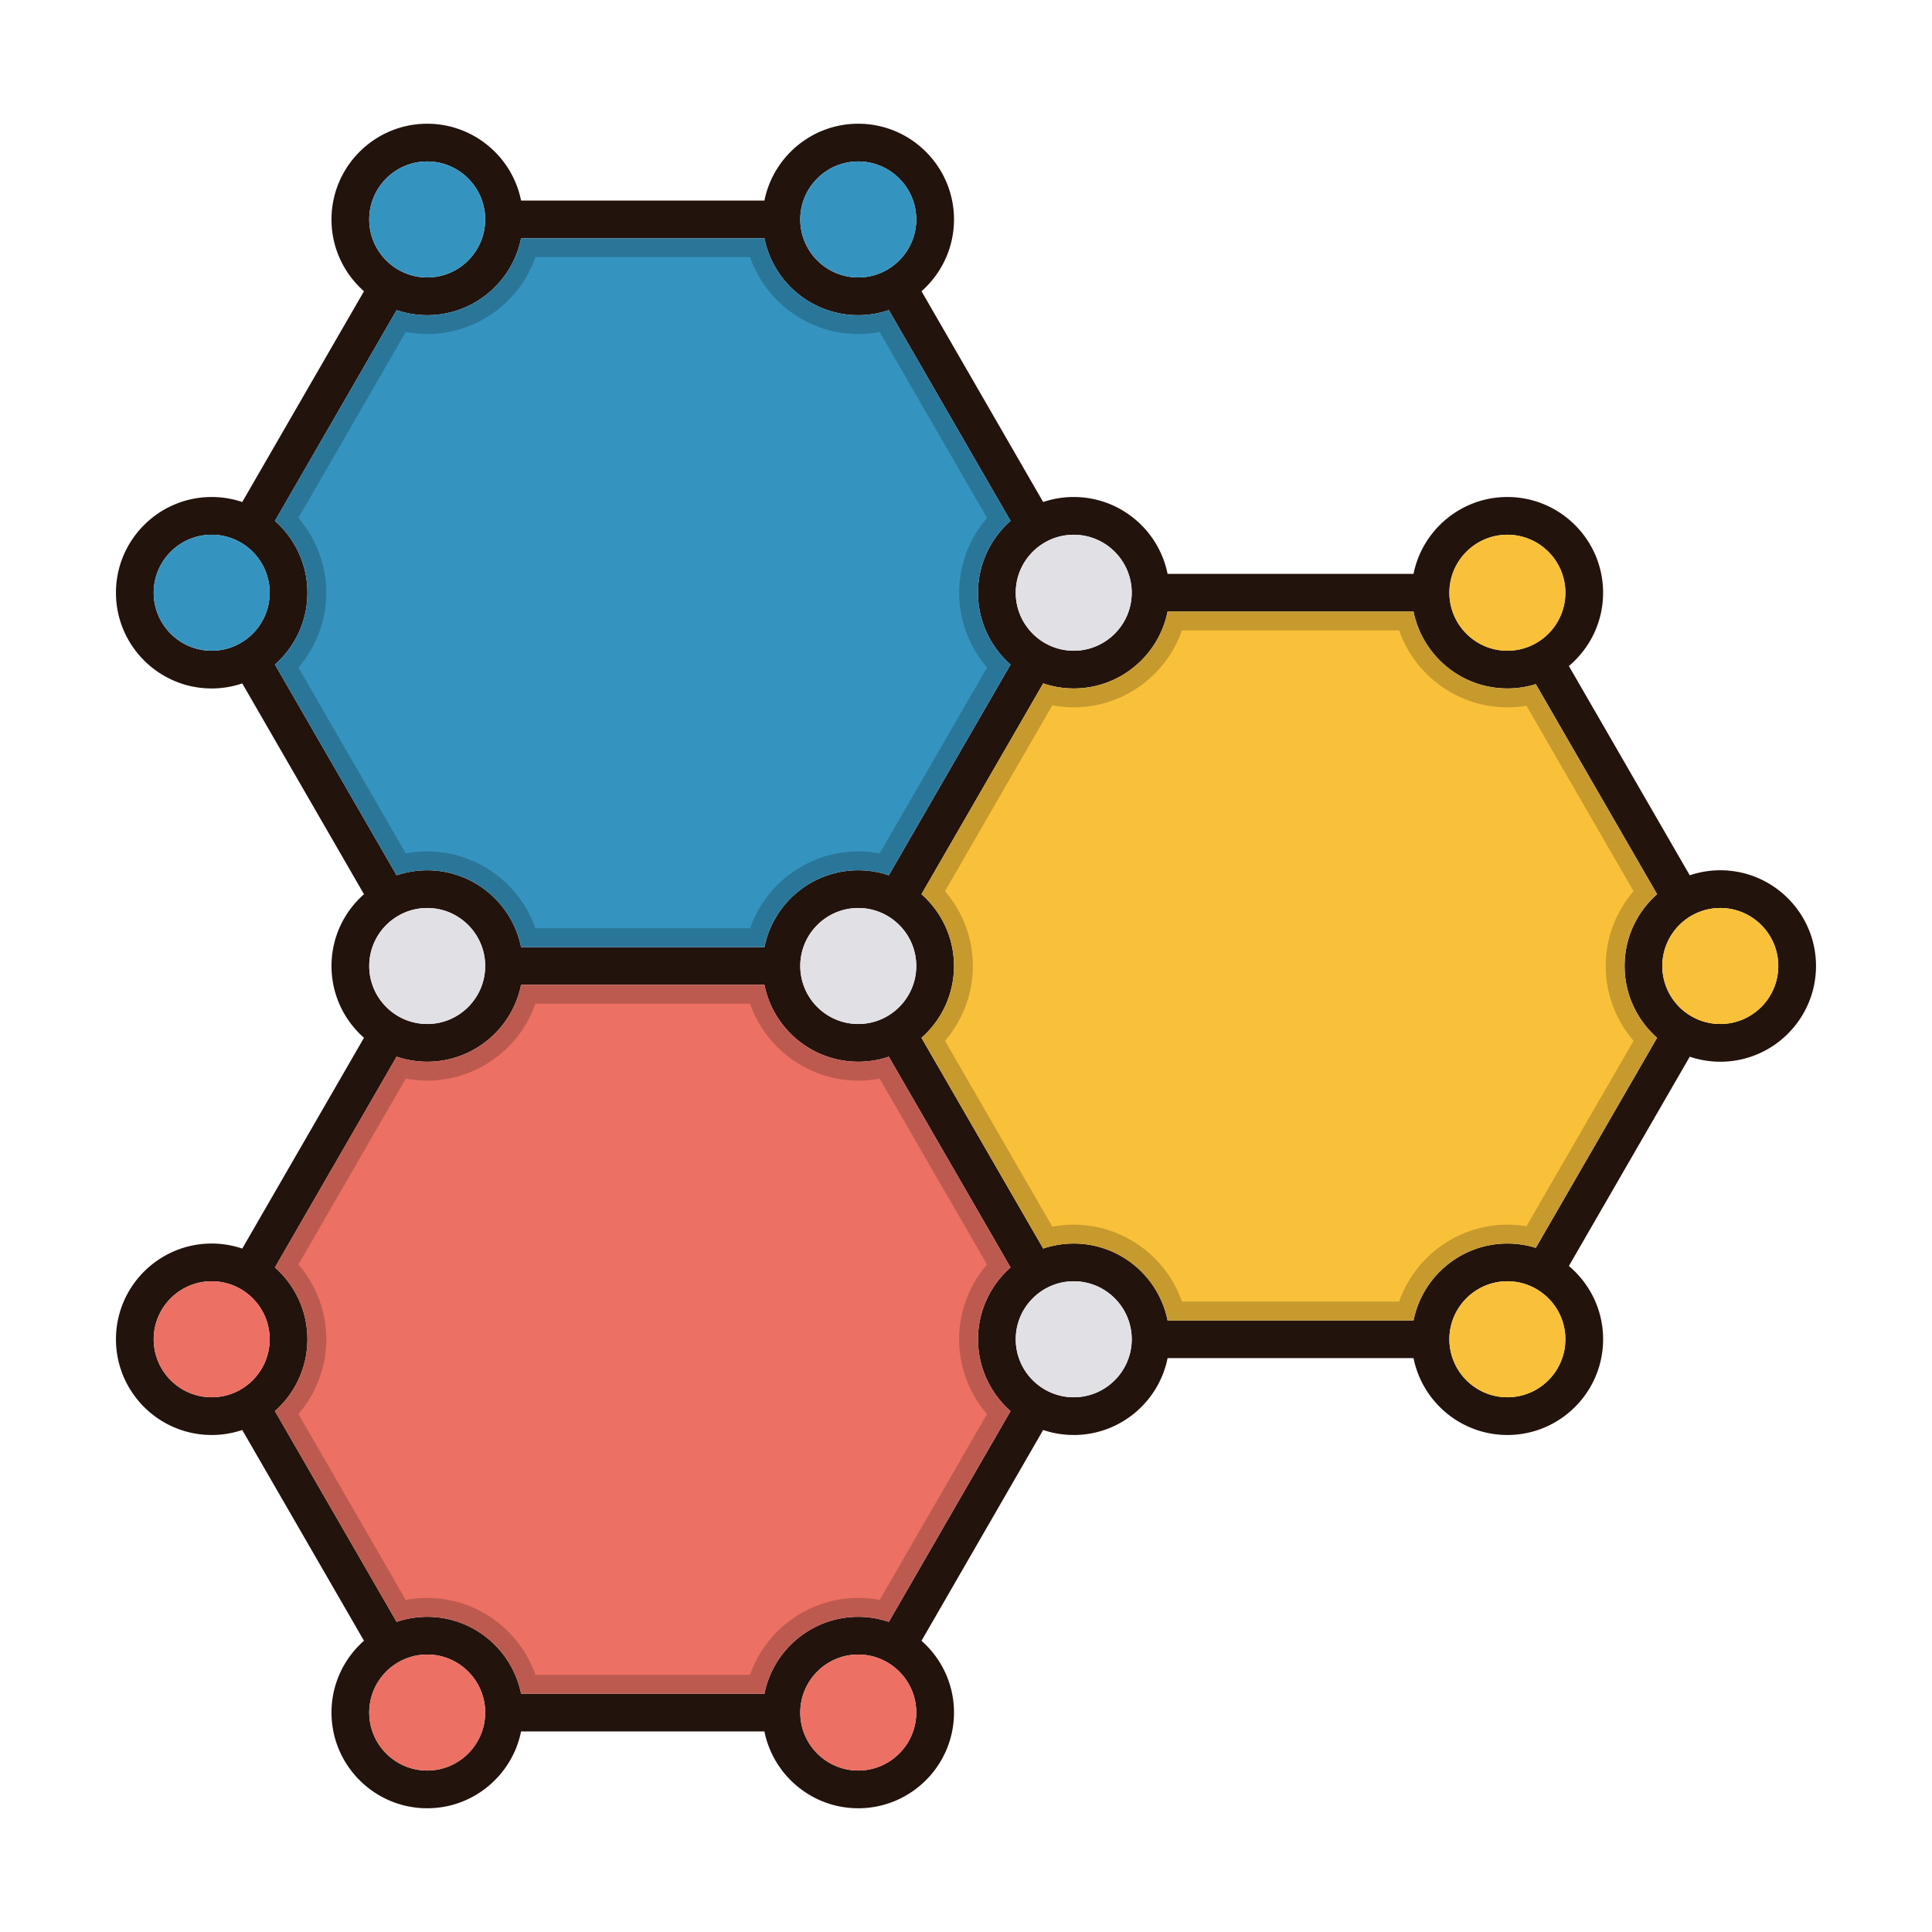 <?xml version="1.0" standalone="no"?><!DOCTYPE svg PUBLIC "-//W3C//DTD SVG 1.1//EN" "http://www.w3.org/Graphics/SVG/1.1/DTD/svg11.dtd"><svg t="1713792117155" class="icon" viewBox="0 0 1024 1024" version="1.1" xmlns="http://www.w3.org/2000/svg" p-id="5131" xmlns:xlink="http://www.w3.org/1999/xlink" width="200" height="200"><path d="M911.8 461.26c-5.68 0-11.12 0.96-16.2 2.66l-64.06-110.92c11.08-9.32 18.14-23.26 18.14-38.84 0-27.98-22.76-50.74-50.74-50.74-24.56 0-45.08 17.54-49.74 40.74h-130.36c-4.64-23.2-25.18-40.74-49.74-40.74-5.66 0-11.1 0.94-16.2 2.66l-64.48-111.72c10.54-9.3 17.22-22.9 17.22-38.04 0-27.98-22.76-50.74-50.74-50.74-24.56 0-45.08 17.52-49.74 40.72h-128.98c-4.66-23.2-25.2-40.72-49.74-40.72-27.98 0-50.74 22.76-50.74 50.74 0 15.14 6.66 28.74 17.22 38.04L128.4 266.08c-5.08-1.72-10.52-2.66-16.2-2.66-27.98 0-50.74 22.76-50.74 50.74s22.76 50.74 50.74 50.74c5.66 0 11.1-0.96 16.2-2.68l64.52 111.74c-10.56 9.3-17.22 22.9-17.22 38.04s6.66 28.74 17.22 38.04L128.4 661.78c-5.08-1.72-10.54-2.68-16.2-2.68-27.98 0-50.74 22.76-50.74 50.74s22.76 50.74 50.74 50.74c5.66 0 11.12-0.94 16.2-2.66l64.52 111.72c-10.56 9.3-17.22 22.9-17.22 38.04 0 27.98 22.76 50.74 50.74 50.74 24.54 0 45.08-17.52 49.74-40.72h128.98c4.66 23.2 25.18 40.72 49.74 40.72 27.98 0 50.74-22.76 50.74-50.74 0-15.14-6.68-28.72-17.22-38.04l64.48-111.72c5.1 1.72 10.54 2.66 16.2 2.66 24.56 0 45.1-17.54 49.74-40.74h130.36c4.66 23.2 25.18 40.74 49.74 40.74 27.98 0 50.74-22.76 50.74-50.74 0-15.58-7.06-29.52-18.14-38.84l64.06-110.92c5.08 1.7 10.54 2.66 16.2 2.66 27.96 0 50.72-22.76 50.72-50.74s-22.76-50.74-50.72-50.74z m-143.6-147.12c0.02-16.94 13.8-30.72 30.74-30.72 16.96 0 30.74 13.78 30.74 30.74 0 16.94-13.78 30.74-30.74 30.74-16.94 0-30.72-13.78-30.74-30.72l0.02-0.02s-0.02 0-0.02-0.02z m-199.1-30.72c16.94 0 30.72 13.78 30.74 30.7v0.08c-0.02 16.92-13.8 30.7-30.74 30.7-16.94 0-30.74-13.8-30.74-30.74 0-16.96 13.8-30.74 30.74-30.74z m-144.94-167.12v-0.04c0.02-16.92 13.8-30.68 30.74-30.68 16.94 0 30.74 13.78 30.74 30.74 0 16.94-13.8 30.74-30.74 30.74-16.94 0-30.72-13.78-30.74-30.7v-0.06z m-197.72-30.72c16.94 0 30.72 13.78 30.72 30.74 0 16.94-13.78 30.74-30.72 30.74-16.96 0-30.74-13.8-30.74-30.74 0-16.96 13.78-30.74 30.74-30.74zM112.2 344.9c-16.94 0-30.74-13.8-30.74-30.74 0-16.96 13.8-30.74 30.74-30.74 16.96 0 30.74 13.78 30.74 30.74 0 16.94-13.78 30.74-30.74 30.74z m33.52 7.32c10.54-9.32 17.22-22.92 17.22-38.06s-6.68-28.74-17.22-38.06l64.5-111.72c5.1 1.72 10.54 2.68 16.22 2.68 24.54 0 45.08-17.54 49.74-40.76h128.98c4.64 23.22 25.18 40.76 49.74 40.76 5.66 0 11.12-0.96 16.2-2.68l64.5 111.72c-10.56 9.3-17.24 22.92-17.24 38.06s6.68 28.74 17.24 38.06l-64.52 111.7a50.36 50.36 0 0 0-16.18-2.66c-24.56 0-45.08 17.54-49.74 40.74h-128.98c-4.66-23.2-25.2-40.74-49.74-40.74-5.68 0-11.12 0.96-16.22 2.68l-64.5-111.72zM485.64 512c0 16.94-13.8 30.74-30.74 30.74-16.94 0-30.72-13.76-30.74-30.7V512v-0.04c0.02-16.94 13.8-30.7 30.74-30.7 16.94 0 30.74 13.8 30.74 30.74z m-228.48 0c0 16.94-13.78 30.74-30.72 30.74-16.96 0-30.74-13.8-30.74-30.74s13.78-30.74 30.74-30.74c16.94 0 30.72 13.8 30.72 30.74zM112.2 740.58c-16.94 0-30.74-13.8-30.74-30.74 0-16.94 13.8-30.74 30.74-30.74 16.96 0 30.74 13.8 30.74 30.74 0 16.94-13.78 30.74-30.74 30.74z m114.24 197.84c-16.96 0-30.74-13.78-30.74-30.74 0-16.94 13.78-30.74 30.74-30.74 16.94 0 30.72 13.8 30.72 30.74 0 16.96-13.78 30.74-30.72 30.74z m228.46 0c-16.94 0-30.72-13.76-30.74-30.68v-0.1c0.02-16.92 13.8-30.7 30.74-30.7 16.94 0 30.74 13.8 30.74 30.74 0 16.96-13.8 30.74-30.74 30.74z m80.7-190.52l-64.5 111.72c-5.08-1.72-10.54-2.68-16.2-2.68-24.56 0-45.1 17.54-49.74 40.76h-128.98c-4.66-23.22-25.2-40.76-49.74-40.76-5.68 0-11.12 0.96-16.22 2.68l-64.5-111.72c10.54-9.32 17.22-22.92 17.22-38.06s-6.68-28.74-17.22-38.06l64.5-111.72c5.1 1.72 10.54 2.68 16.22 2.68 24.54 0 45.08-17.54 49.74-40.74h128.98c4.66 23.2 25.18 40.74 49.74 40.74 5.66 0 11.1-0.94 16.18-2.66l64.52 111.7c-10.56 9.32-17.24 22.92-17.24 38.06s6.68 28.76 17.24 38.06z m64.24-38.06v0.04c-0.02 16.92-13.8 30.7-30.74 30.7-16.94 0-30.74-13.8-30.74-30.74 0-16.94 13.8-30.74 30.74-30.74 16.94 0 30.72 13.78 30.74 30.7v0.04z m199.1 30.74c-16.94 0-30.72-13.78-30.74-30.72 0-0.02 0.02-0.02 0.02-0.02l-0.02-0.02c0.02-16.94 13.8-30.72 30.74-30.72 16.96 0 30.74 13.8 30.74 30.74 0 16.94-13.78 30.74-30.74 30.74z m79.34-190.52L814 661.38c-4.76-1.48-9.82-2.28-15.06-2.28-24.54 0-45.08 17.54-49.74 40.74h-130.36c-4.66-23.2-25.18-40.74-49.74-40.74-5.66 0-11.1 0.96-16.18 2.66l-64.52-111.7c10.56-9.3 17.24-22.92 17.24-38.06s-6.68-28.74-17.24-38.06l64.52-111.72c5.08 1.72 10.52 2.68 16.18 2.68 24.56 0 45.08-17.54 49.74-40.74h130.36c4.66 23.2 25.2 40.74 49.74 40.74 5.24 0 10.3-0.8 15.06-2.28l64.28 111.32c-10.54 9.32-17.22 22.92-17.22 38.06s6.68 28.74 17.22 38.06z m33.52-7.32c-16.96 0-30.74-13.8-30.74-30.74s13.78-30.74 30.74-30.74c16.94 0 30.72 13.8 30.72 30.74s-13.78 30.74-30.72 30.74z" fill="#23130D" p-id="5132"></path><path d="M142.94 709.84c0 16.94-13.78 30.74-30.74 30.74-16.94 0-30.74-13.8-30.74-30.74 0-16.94 13.8-30.74 30.74-30.74 16.96 0 30.74 13.8 30.74 30.74zM257.16 907.68c0 16.96-13.78 30.74-30.72 30.74-16.96 0-30.74-13.78-30.74-30.74 0-16.94 13.78-30.74 30.74-30.74 16.94 0 30.72 13.8 30.72 30.74zM485.64 907.68c0 16.96-13.8 30.74-30.74 30.74-16.94 0-30.72-13.76-30.74-30.68v-0.1c0.02-16.92 13.8-30.7 30.74-30.7 16.94 0 30.74 13.8 30.74 30.74z" fill="#EC7063" p-id="5133"></path><path d="M829.68 314.16c0 16.94-13.78 30.74-30.74 30.74-16.94 0-30.72-13.78-30.74-30.72l0.02-0.02s-0.02 0-0.02-0.02c0.02-16.94 13.8-30.72 30.74-30.72 16.96 0 30.74 13.78 30.74 30.74zM942.52 512c0 16.94-13.78 30.74-30.72 30.74-16.96 0-30.74-13.8-30.74-30.74s13.78-30.74 30.74-30.74c16.94 0 30.72 13.8 30.72 30.74zM829.68 709.84c0 16.94-13.78 30.74-30.74 30.74-16.94 0-30.72-13.78-30.74-30.72 0-0.02 0.02-0.02 0.02-0.02l-0.02-0.02c0.02-16.94 13.8-30.72 30.74-30.72 16.96 0 30.74 13.8 30.74 30.74z" fill="#F9C139" p-id="5134"></path><path d="M599.84 709.8v0.08c-0.02 16.92-13.8 30.7-30.74 30.7-16.94 0-30.74-13.8-30.74-30.74 0-16.94 13.8-30.74 30.74-30.74 16.94 0 30.72 13.78 30.74 30.7zM485.64 512c0 16.94-13.8 30.74-30.74 30.74-16.94 0-30.72-13.76-30.74-30.7V512v-0.04c0.02-16.94 13.8-30.7 30.74-30.7 16.94 0 30.74 13.8 30.74 30.74z" fill="#E1E1E5" p-id="5135"></path><path d="M485.64 116.32c0 16.94-13.8 30.74-30.74 30.74-16.94 0-30.72-13.78-30.74-30.7v-0.06-0.04c0.02-16.92 13.8-30.68 30.74-30.68 16.94 0 30.74 13.78 30.74 30.74z" fill="#3594BF" p-id="5136"></path><path d="M599.84 314.12v0.08c-0.02 16.92-13.8 30.7-30.74 30.7-16.94 0-30.74-13.8-30.74-30.74 0-16.96 13.8-30.74 30.74-30.74 16.94 0 30.72 13.78 30.74 30.7z" fill="#E1E1E5" p-id="5137"></path><path d="M257.16 116.32c0 16.94-13.78 30.74-30.72 30.74-16.96 0-30.74-13.8-30.74-30.74 0-16.96 13.78-30.74 30.74-30.74 16.94 0 30.72 13.78 30.72 30.74zM142.94 314.16c0 16.94-13.78 30.74-30.74 30.74-16.94 0-30.74-13.8-30.74-30.74 0-16.96 13.8-30.74 30.74-30.74 16.96 0 30.74 13.78 30.74 30.74z" fill="#3594BF" p-id="5138"></path><path d="M257.16 512c0 16.94-13.78 30.74-30.72 30.74-16.96 0-30.74-13.8-30.74-30.74s13.78-30.74 30.74-30.74c16.94 0 30.72 13.8 30.72 30.74z" fill="#E1E1E5" p-id="5139"></path><path d="M878.28 550.06L814 661.38c-4.76-1.48-9.82-2.28-15.06-2.28-24.54 0-45.08 17.54-49.74 40.74h-130.36c-4.66-23.2-25.18-40.74-49.74-40.74-5.66 0-11.1 0.96-16.18 2.66l-64.52-111.7c10.56-9.3 17.24-22.92 17.24-38.06s-6.68-28.74-17.24-38.06l64.52-111.72c5.08 1.72 10.52 2.68 16.18 2.68 24.56 0 45.08-17.54 49.74-40.74h130.36c4.66 23.2 25.2 40.74 49.74 40.74 5.24 0 10.3-0.8 15.06-2.28l64.28 111.32c-10.54 9.32-17.22 22.92-17.22 38.06s6.68 28.74 17.22 38.06z" fill="#F9C139" p-id="5140"></path><path d="M535.6 747.9l-64.5 111.72c-5.08-1.72-10.54-2.68-16.2-2.68-24.56 0-45.1 17.54-49.74 40.76h-128.98c-4.66-23.22-25.2-40.76-49.74-40.76-5.68 0-11.12 0.96-16.22 2.68l-64.5-111.72c10.54-9.32 17.22-22.92 17.22-38.06s-6.68-28.74-17.22-38.06l64.5-111.72c5.1 1.72 10.54 2.68 16.22 2.68 24.54 0 45.08-17.54 49.74-40.74h128.98c4.66 23.2 25.18 40.74 49.74 40.74 5.66 0 11.1-0.94 16.18-2.66l64.52 111.7c-10.56 9.32-17.24 22.92-17.24 38.06s6.68 28.76 17.24 38.06z" fill="#EC7063" p-id="5141"></path><path d="M535.6 352.22l-64.52 111.7a50.36 50.36 0 0 0-16.18-2.66c-24.56 0-45.08 17.54-49.74 40.74h-128.98c-4.66-23.2-25.2-40.74-49.74-40.74-5.68 0-11.12 0.96-16.22 2.68l-64.5-111.72c10.54-9.32 17.22-22.92 17.22-38.06s-6.68-28.74-17.22-38.06l64.5-111.72c5.1 1.72 10.54 2.68 16.22 2.68 24.54 0 45.08-17.54 49.74-40.76h128.98c4.64 23.22 25.18 40.76 49.74 40.76 5.66 0 11.12-0.96 16.2-2.68l64.5 111.72c-10.56 9.3-17.24 22.92-17.24 38.06s6.68 28.74 17.24 38.06z" fill="#3594BF" p-id="5142"></path><path d="M741.594 334.16c8.396 24.032 31.33 40.74 57.346 40.74 3.404 0 6.784-0.282 10.116-0.844l56.764 98.304c-9.46 10.984-14.76 25.04-14.76 39.64s5.3 28.656 14.76 39.64l-56.764 98.304a60.806 60.806 0 0 0-10.116-0.844c-26.016 0-48.95 16.708-57.346 40.74h-115.146c-8.396-24.032-31.33-40.74-57.346-40.74-3.796 0-7.584 0.36-11.324 1.074l-56.91-98.524A60.708 60.708 0 0 0 515.642 512a60.75 60.75 0 0 0-14.776-39.644l56.906-98.534c3.736 0.718 7.524 1.08 11.332 1.08 26.016 0 48.95-16.708 57.346-40.74h115.144m7.606-10.002h-130.36c-4.66 23.2-25.18 40.74-49.74 40.74-5.66 0-11.1-0.96-16.18-2.68l-64.52 111.72c10.56 9.32 17.24 22.92 17.24 38.06s-6.68 28.76-17.24 38.06l64.52 111.7c5.08-1.7 10.52-2.66 16.18-2.66 24.56 0 45.08 17.54 49.74 40.74h130.36c4.66-23.2 25.2-40.74 49.74-40.74 5.24 0 10.3 0.8 15.06 2.28l64.28-111.32c-10.54-9.32-17.22-22.92-17.22-38.06s6.68-28.74 17.22-38.06L814 362.62c-4.76 1.48-9.82 2.28-15.06 2.28-24.54 0-45.08-17.54-49.74-40.74zM397.554 532c8.396 24.032 31.33 40.74 57.346 40.74 3.818 0 7.606-0.358 11.328-1.066l56.908 98.522a60.742 60.742 0 0 0-14.776 39.644 60.708 60.708 0 0 0 14.774 39.65l-56.884 98.528a60.152 60.152 0 0 0-11.35-1.08c-26.038 0-48.974 16.716-57.354 40.76h-113.758c-8.394-24.042-31.33-40.76-57.348-40.76-3.816 0-7.618 0.362-11.368 1.082L158.18 749.48a60.79 60.79 0 0 0 14.76-39.64c0-14.6-5.3-28.656-14.76-39.64l56.892-98.542c3.75 0.72 7.552 1.082 11.368 1.082 26.016 0 48.95-16.708 57.346-40.74h113.768m7.606-10h-128.98c-4.66 23.2-25.2 40.74-49.74 40.74-5.68 0-11.12-0.96-16.22-2.68l-64.5 111.72c10.54 9.32 17.22 22.92 17.22 38.06s-6.68 28.74-17.22 38.06l64.5 111.72c5.1-1.72 10.54-2.68 16.22-2.68 24.54 0 45.08 17.54 49.74 40.76h128.98c4.64-23.22 25.18-40.76 49.74-40.76 5.66 0 11.12 0.96 16.2 2.68l64.5-111.72c-10.56-9.3-17.24-22.92-17.24-38.06s6.68-28.74 17.24-38.06l-64.52-111.7a50.36 50.36 0 0 1-16.18 2.66c-24.56 0-45.08-17.54-49.74-40.74zM397.546 136.3c8.38 24.044 31.316 40.76 57.354 40.76 3.816 0 7.61-0.362 11.35-1.08l56.884 98.528a60.698 60.698 0 0 0-14.774 39.65 60.74 60.74 0 0 0 14.776 39.644l-56.908 98.522a60.582 60.582 0 0 0-11.328-1.066c-26.016 0-48.95 16.708-57.346 40.74h-113.766c-8.396-24.032-31.33-40.74-57.346-40.74a60.24 60.24 0 0 0-11.368 1.082L158.18 353.8a60.79 60.79 0 0 0 14.76-39.64c0-14.6-5.3-28.656-14.76-39.64l56.892-98.542c3.75 0.72 7.552 1.082 11.368 1.082 26.018 0 48.954-16.716 57.348-40.76h113.758m7.614-10h-128.98c-4.66 23.22-25.2 40.76-49.74 40.76-5.68 0-11.12-0.96-16.22-2.68l-64.5 111.72c10.54 9.32 17.22 22.92 17.22 38.06s-6.68 28.74-17.22 38.06l64.5 111.72c5.1-1.72 10.54-2.68 16.22-2.68 24.54 0 45.08 17.54 49.74 40.74h128.98c4.66-23.2 25.18-40.74 49.74-40.74 5.66 0 11.1 0.94 16.18 2.66l64.52-111.7c-10.56-9.32-17.24-22.92-17.24-38.06s6.68-28.76 17.24-38.06l-64.5-111.72c-5.08 1.72-10.54 2.68-16.2 2.68-24.56 0-45.1-17.54-49.74-40.76z" opacity=".2" p-id="5143"></path></svg>